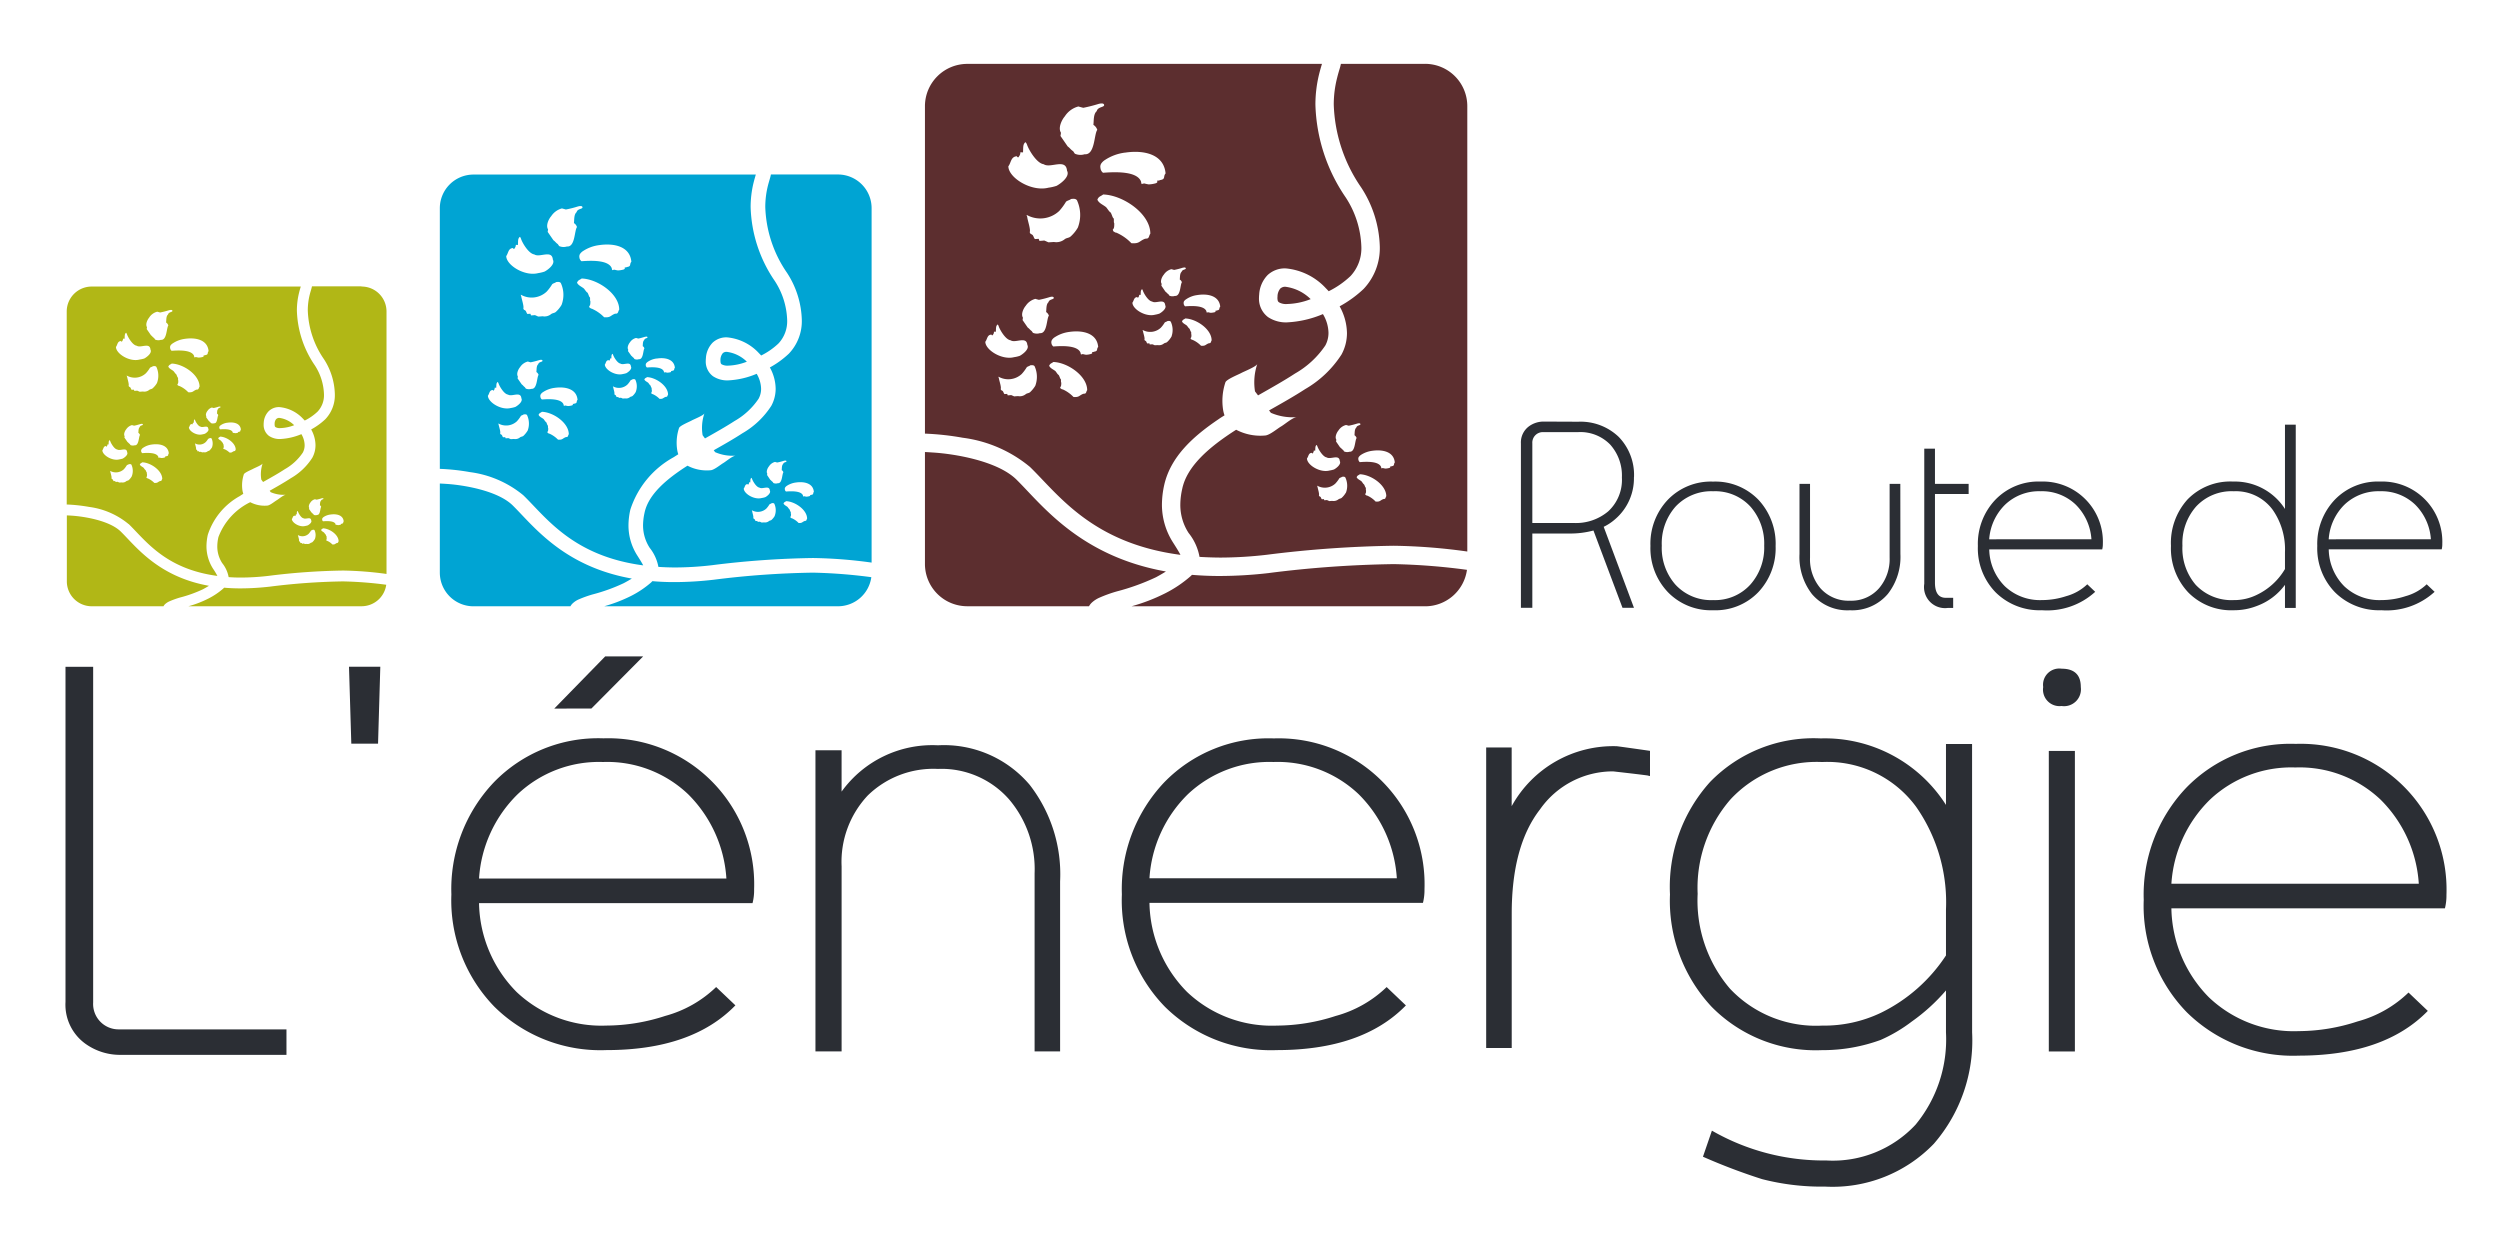 <svg xmlns="http://www.w3.org/2000/svg" xmlns:xlink="http://www.w3.org/1999/xlink" width="187" height="92.883" viewBox="0 0 187 92.883"><defs><style>.a{fill:none;}.b{clip-path:url(#a);}.c{fill:#5c2e2f;}.c,.d,.e{fill-rule:evenodd;}.d{fill:#00a4d3;}.e{fill:#b1b716;}.f{fill:#2b2e34;}</style><clipPath id="a"><path class="a" d="M0,67.657H187V-25.226H0Z" transform="translate(0 25.226)"/></clipPath></defs><g transform="translate(0 25.226)"><g class="b" transform="translate(0 -25.226)"><g transform="translate(69.186 4.775)"><path class="c" d="M3.626,14.751c.037.074-.011.033.081.059.011-.015.022-.037.033-.055a.329.329,0,0,0,.07-.221c.048,0,.1.007.14.007.018-.295,0-.4.107-.523,0,.007.037-.033.033-.022a.393.393,0,0,1,.085.166c.11.287.515.972.88,1.016.353.243,1.193-.342,1.252.346.184.331-.4.733-.567.817a2.221,2.221,0,0,1-.423.1c-.909.236-2.147-.534-2.154-1.152.155-.191.129-.523.464-.538m1.9-13.34c.052.107-.011.048.114.085.011-.022.029-.048.044-.074a.463.463,0,0,0,.1-.309l.2.011c.018-.412-.007-.563.14-.733,0,.015.052-.044.052-.029A.622.622,0,0,1,6.3.594c.155.405.722,1.351,1.23,1.414.493.339,1.664-.475,1.745.486.258.457-.552,1.016-.788,1.134a3.358,3.358,0,0,1-.6.136c-1.267.328-2.99-.736-3-1.6.21-.265.177-.725.641-.751M9.112-1.575a1.726,1.726,0,0,1,1.013-.736c.125.037.247.07.368.1a11.624,11.624,0,0,0,1.13-.287c.1-.026.365-.092.42.044.085.221-.468.14-.545.493-.258.221-.21.7-.25,1.024a.7.7,0,0,1,.291.376c-.25.328-.166,1.9-.946,1.823a1.027,1.027,0,0,1-.733-.041c-.041-.059-.081-.118-.122-.184C9.539.91,9.51.811,9.326.678L8.785-.106c.015-.077.026-.158.037-.239-.236-.368.066-.976.291-1.23m4.507,2.717c1.418-.214,2.905.122,3.027,1.558-.2.228.026.427-.4.493a.427.427,0,0,1-.225.041.541.541,0,0,0,.011.114.224.224,0,0,1-.118.085,2.165,2.165,0,0,1-.53.085c-.449-.074-.225-.1-.534-.026,0-.026-.026-.092-.044-.2-.309-.773-1.915-.714-2.839-.644a.5.5,0,0,1-.191-.357.443.443,0,0,1,.048-.32.971.971,0,0,1,.3-.287,3.505,3.505,0,0,1,1.5-.545M17.08,9.861c.07.015.14.037.206.055a5,5,0,0,0,.63-.162c.063-.011.206-.052.239.026.044.129-.261.081-.306.276-.144.125-.118.394-.14.578a.356.356,0,0,1,.158.206c-.136.188-.088,1.064-.527,1.02a.577.577,0,0,1-.405-.018l-.074-.107c-.11-.074-.125-.125-.228-.2l-.3-.442c.007-.041.015-.088.022-.136-.136-.2.033-.545.158-.685a.965.965,0,0,1,.567-.412m1.955,1.933c.792-.122,1.627.066,1.7.873-.118.125.007.239-.228.276a.229.229,0,0,1-.125.022.2.2,0,0,0,.007.063.157.157,0,0,1-.066.052,1.534,1.534,0,0,1-.3.044c-.25-.041-.129-.059-.295-.015A.629.629,0,0,1,19.7,13c-.177-.434-1.071-.4-1.591-.361a.283.283,0,0,1-.107-.2.3.3,0,0,1,.026-.184A.642.642,0,0,1,18.2,12.1a1.894,1.894,0,0,1,.836-.306M20,15.37c-.044.041-.088.018-.151.044-.239.1-.214.2-.552.173a1.99,1.99,0,0,0-.626-.438.318.318,0,0,1-.133-.063c0-.018-.022-.055-.022-.07.041-.041.07-.055.063-.265-.033-.044.007-.162-.033-.214-.033,0-.07-.177-.122-.239-.048-.015-.151-.188-.188-.221-.122-.1-.287-.158-.357-.3.007,0,0-.022,0-.022.07-.14.122-.118.243-.21.84.033,1.974.814,1.97,1.646-.041.044-.041.133-.088.177m-2.935-.434a1.572,1.572,0,0,1-.306.376c-.07.063-.158.052-.239.107a.565.565,0,0,1-.46.122l-.221.011c-.029-.007-.144-.063-.18-.07-.066,0-.133.007-.2.011-.007-.026-.018-.059-.026-.085-.052,0-.1.007-.155.011-.044-.029-.063-.133-.1-.169-.055-.059-.088-.022-.118-.125.048-.1-.081-.464-.107-.622-.026-.081-.041-.092-.018-.092a1.163,1.163,0,0,0,1.351-.169,2.186,2.186,0,0,0,.284-.376c.037-.059.166-.074.214-.125.125-.015.191-.015.247.048a1.459,1.459,0,0,1,.041,1.149m-2.909-2.574c.118-.144.1-.4.361-.416.026.055-.007.026.063.048a.152.152,0,0,1,.026-.041.284.284,0,0,0,.055-.173c.033,0,.074,0,.11.007.011-.236,0-.32.081-.412,0,0,.029-.026.029-.018a.351.351,0,0,1,.063.129c.088.228.405.759.685.792.276.191.932-.261.979.276.144.254-.313.571-.442.633a2.419,2.419,0,0,1-.331.081c-.707.18-1.675-.42-1.679-.906m-1.2-5.232c-.063.015-.217-.1-.236-.114,0-.026-.033-.1-.033-.118.066-.074.118-.1.11-.475-.063-.085.007-.295-.059-.383-.063,0-.129-.317-.221-.431-.085-.022-.269-.335-.335-.39-.217-.18-.512-.28-.637-.534.015,0-.018-.041-.007-.041.125-.25.217-.21.431-.372,1.506.048,3.538,1.454,3.527,2.938-.074.077-.081.236-.158.313s-.162.029-.276.077c-.42.177-.376.361-.983.317a3.48,3.48,0,0,0-1.123-.788m-1.653,8.9a.308.308,0,0,1-.162.029.605.605,0,0,0,.011.081.157.157,0,0,1-.088.059,1.47,1.47,0,0,1-.376.063c-.324-.052-.162-.07-.383-.018,0-.018-.018-.063-.033-.14-.221-.552-1.37-.512-2.032-.46a.382.382,0,0,1-.144-.258.335.335,0,0,1,.041-.232.678.678,0,0,1,.214-.206,2.58,2.58,0,0,1,1.075-.394c1.016-.147,2.08.092,2.169,1.123-.147.162.015.306-.291.353m-.648,3.108c-.055.055-.118.022-.2.055-.306.129-.272.258-.707.228a2.61,2.61,0,0,0-.8-.567c-.048.011-.158-.066-.173-.081s-.022-.066-.022-.085c.048-.052.081-.07.081-.342-.048-.055,0-.21-.044-.272-.044,0-.088-.228-.162-.309-.063-.018-.188-.239-.236-.284-.158-.125-.368-.2-.46-.383.011,0-.011-.026,0-.026.092-.18.158-.151.309-.269,1.079.037,2.533,1.046,2.53,2.11-.055.055-.059.169-.114.225M6.307,5.977c-.048-.151-.074-.169-.033-.169a2.071,2.071,0,0,0,2.415-.3,4.232,4.232,0,0,0,.5-.677c.066-.1.3-.133.383-.221.221-.026.342-.026.442.085a2.63,2.63,0,0,1,.07,2.055,2.737,2.737,0,0,1-.545.67c-.129.107-.284.092-.423.188a1,1,0,0,1-.821.217c-.136.011-.265.018-.4.026-.059-.015-.261-.118-.328-.136-.118.015-.239.022-.357.029-.015-.052-.033-.1-.052-.155-.092.007-.184.011-.276.018-.081-.052-.11-.232-.18-.3-.1-.1-.162-.037-.217-.221.085-.169-.144-.828-.184-1.108m.946,8.668a.765.765,0,0,1-.523-.026c-.029-.044-.059-.088-.092-.133-.14-.1-.158-.166-.295-.261l-.387-.56c.011-.059.018-.118.029-.177-.169-.261.044-.7.2-.88a1.257,1.257,0,0,1,.729-.53c.088.029.177.052.265.074a7.274,7.274,0,0,0,.806-.206c.077-.022.261-.066.3.033.063.158-.331.1-.39.35-.184.162-.147.508-.177.736a.5.5,0,0,1,.206.272c-.18.236-.118,1.362-.677,1.307M6.9,18.584a2.259,2.259,0,0,1-.394.482c-.092.074-.206.066-.306.133a.71.71,0,0,1-.589.155c-.1.007-.188.011-.284.022-.041-.015-.184-.085-.236-.1q-.127.017-.254.022c-.011-.037-.026-.074-.037-.11-.066.007-.129.007-.2.015-.055-.037-.081-.166-.129-.221-.074-.074-.114-.026-.158-.158.066-.118-.1-.589-.133-.792-.033-.107-.048-.122-.018-.125a1.476,1.476,0,0,0,1.727-.21,3.274,3.274,0,0,0,.365-.486c.044-.074.214-.1.272-.162.162-.015.247-.015.32.063A1.906,1.906,0,0,1,6.9,18.584m-.4,6.064c2.139,2.08,4.643,5.707,11.26,6.58-.1-.2-.295-.519-.56-.932a5.237,5.237,0,0,1-.825-2.824A6.9,6.9,0,0,1,16.546,26c.486-2.136,2.183-3.649,4.076-4.927.14-.1.287-.188.434-.28a2.238,2.238,0,0,1-.1-.376,4.382,4.382,0,0,1,.166-2.091c.074-.228.994-.593,1.186-.7.173-.1,1.134-.479,1.2-.677A4.3,4.3,0,0,0,23.336,19l.228.3c.99-.563,1.948-1.1,2.765-1.635a6.762,6.762,0,0,0,2.268-2.1,1.969,1.969,0,0,0,.236-.946,2.817,2.817,0,0,0-.416-1.4,7.865,7.865,0,0,1-2.681.619,2.411,2.411,0,0,1-1.425-.394,1.722,1.722,0,0,1-.677-1.432c0-.088.007-.177.015-.261a2.276,2.276,0,0,1,.633-1.454A1.894,1.894,0,0,1,25.619,9.8a4.659,4.659,0,0,1,3.016,1.484c.074.074.144.147.214.225a6.653,6.653,0,0,0,1.635-1.138,3.049,3.049,0,0,0,.806-2.228,7.133,7.133,0,0,0-1.171-3.653,12.888,12.888,0,0,1-2.264-6.933,9.57,9.57,0,0,1,.265-2.239c.081-.335.169-.626.225-.814H1.826A3.168,3.168,0,0,0-1.352-2.348V22.16a20.533,20.533,0,0,1,2.831.309A9.842,9.842,0,0,1,6.5,24.649m27.07-.055a.233.233,0,0,1-.125.022.587.587,0,0,0,.007.063.115.115,0,0,1-.066.048,1.3,1.3,0,0,1-.295.048c-.254-.041-.133-.055-.3-.015,0-.015-.015-.052-.026-.11-.177-.431-1.071-.4-1.591-.357a.306.306,0,0,1-.107-.2.263.263,0,0,1,.029-.18.65.65,0,0,1,.166-.162,2.012,2.012,0,0,1,.84-.306c.792-.114,1.624.07,1.69.876-.11.125.015.239-.225.276m-.5,2.426c-.044.041-.1.015-.158.044-.232.1-.21.2-.549.177a1.926,1.926,0,0,0-.626-.446c-.037.007-.122-.052-.133-.059s-.018-.055-.018-.07c.033-.041.063-.055.059-.265-.033-.044.007-.166-.029-.214-.037,0-.074-.177-.129-.239-.044-.015-.147-.191-.184-.225-.122-.1-.287-.155-.357-.295.007,0-.011-.022,0-.022.066-.14.118-.118.236-.21.847.029,1.981.814,1.977,1.646-.041.044-.044.129-.088.177m-2.655-3.509A.587.587,0,0,1,30,23.492c-.026-.037-.044-.07-.07-.107-.114-.074-.125-.129-.232-.2l-.3-.438c.011-.044.015-.088.022-.136-.133-.2.037-.545.158-.685a.933.933,0,0,1,.571-.412l.2.055a6.087,6.087,0,0,0,.633-.162c.059-.011.2-.052.236.026.048.125-.258.081-.3.272-.147.129-.118.394-.14.574a.4.4,0,0,1,.158.214c-.14.184-.092,1.06-.527,1.02m-.284,3.075a1.572,1.572,0,0,1-.306.376c-.07.059-.158.052-.236.107a.586.586,0,0,1-.46.122c-.077,0-.147.007-.221.015-.033-.011-.147-.066-.184-.077-.063,0-.133.011-.2.015a.569.569,0,0,0-.026-.085c-.055,0-.1.007-.151.007-.048-.026-.066-.129-.1-.169-.059-.055-.088-.018-.125-.122.048-.1-.074-.464-.1-.619-.026-.085-.037-.1-.018-.1a1.155,1.155,0,0,0,1.351-.166,2.377,2.377,0,0,0,.287-.376c.033-.059.166-.077.21-.125.125-.018.191-.015.247.048a1.458,1.458,0,0,1,.041,1.149m-2.909-2.574c.122-.144.1-.405.361-.416.029.055-.007.026.063.048.007-.015.015-.026.026-.044a.268.268,0,0,0,.055-.173c.037,0,.074,0,.11.007.015-.232,0-.317.081-.412,0,.007.029-.022.029-.015a.525.525,0,0,1,.063.129c.088.228.405.759.685.8.28.188.935-.265.979.269.144.258-.309.574-.438.637a2.465,2.465,0,0,1-.335.077c-.707.184-1.675-.416-1.679-.9M36.05-5.5H29.761a3.356,3.356,0,0,1-.1.39c-.055.184-.118.394-.18.648a8.061,8.061,0,0,0-.254,2.014,11.534,11.534,0,0,0,2.055,6.2A8.5,8.5,0,0,1,32.67,8.138a4.436,4.436,0,0,1-1.211,3.2,8.549,8.549,0,0,1-1.793,1.3,4.243,4.243,0,0,1,.549,2,3.359,3.359,0,0,1-.405,1.6,7.963,7.963,0,0,1-2.721,2.592c-.832.541-1.76,1.064-2.7,1.594l.136.18a4.07,4.07,0,0,0,1.948.32c-.309.015-.921.549-1.186.7s-.862.663-1.2.677a3.9,3.9,0,0,1-2.161-.431c-2.04,1.3-3.689,2.739-4.036,4.433a5.46,5.46,0,0,0-.14,1.178,3.837,3.837,0,0,0,.622,2.113,3.984,3.984,0,0,1,.814,1.786c.5.029,1.009.048,1.543.052a30.722,30.722,0,0,0,3.487-.21,84.465,84.465,0,0,1,9.5-.674,43.228,43.228,0,0,1,5.5.431V-2.348A3.162,3.162,0,0,0,36.05-5.5M25.24,11.294a.956.956,0,0,0-.221.611c0,.041-.007.077-.007.114.015.25.052.258.114.317a1.059,1.059,0,0,0,.611.129A5.134,5.134,0,0,0,27.5,12.1a3.284,3.284,0,0,0-1.878-.924.517.517,0,0,0-.379.122m-.862,21.29a32.539,32.539,0,0,1-3.645.221h-.107c-.7,0-1.37-.033-2.007-.085-.037.037-.074.074-.114.11a9.146,9.146,0,0,1-1.911,1.281,13.711,13.711,0,0,1-2.5.961H36.05a3.158,3.158,0,0,0,3.141-2.728,47.656,47.656,0,0,0-5.472-.427,82.34,82.34,0,0,0-9.341.666m-7.7-.114c-6.447-1.149-9.275-4.985-11.149-6.838C4.1,24.181.773,23.665-.763,23.573c-.25-.018-.449-.029-.589-.037v8.388a3.163,3.163,0,0,0,3.178,3.148H10.92a1.09,1.09,0,0,1,.236-.295,2.087,2.087,0,0,1,.534-.342,10.177,10.177,0,0,1,1.318-.475A16.625,16.625,0,0,0,15.935,32.9c.287-.155.534-.3.747-.434" transform="translate(1.352 5.5)"/></g><g transform="translate(32.899 13.052)"><path class="d" d="M2.886,11.742c.029.059-.007.026.063.048.011-.015.018-.029.029-.044.041-.044.044-.088.055-.177.037,0,.074.007.11.007.015-.236,0-.32.085-.416,0,0,.029-.029.026-.018a.305.305,0,0,1,.07.133c.088.228.409.773.7.81.284.191.95-.276,1,.276.144.261-.317.578-.453.648a1.979,1.979,0,0,1-.339.081c-.722.184-1.7-.427-1.712-.921.122-.151.1-.416.368-.427M4.4,1.123c.041.085-.011.037.088.07.011-.018.026-.041.037-.063A.378.378,0,0,0,4.609.884l.158.011C4.782.563,4.76.445,4.882.309c0,.011.041-.033.041-.022A.571.571,0,0,1,5.01.471C5.132.8,5.585,1.546,5.99,1.6c.394.269,1.326-.379,1.388.387.206.365-.438.81-.626.9A2.792,2.792,0,0,1,6.277,3C5.268,3.259,3.9,2.408,3.891,1.723c.166-.214.14-.582.512-.6m2.85-2.379a1.378,1.378,0,0,1,.806-.585c.1.029.2.055.295.081a7.383,7.383,0,0,0,.9-.228c.085-.018.291-.074.335.037.066.173-.372.11-.434.39-.206.177-.169.556-.2.817a.528.528,0,0,1,.228.3c-.2.261-.129,1.51-.751,1.451A.827.827,0,0,1,7.849.976c-.033-.048-.066-.1-.1-.147C7.592.722,7.569.644,7.422.541L6.991-.085c.011-.063.022-.129.029-.188-.184-.295.052-.781.232-.983M10.839.906c1.13-.166,2.316.1,2.412,1.245-.162.18.018.339-.32.39a.346.346,0,0,1-.177.033.447.447,0,0,0,.007.092.188.188,0,0,1-.1.066,1.68,1.68,0,0,1-.42.066c-.357-.059-.18-.077-.427-.018,0-.022-.018-.074-.033-.155-.247-.615-1.524-.571-2.261-.515a.407.407,0,0,1-.155-.284.371.371,0,0,1,.041-.254A.808.808,0,0,1,9.65,1.34,2.847,2.847,0,0,1,10.839.906M13.6,7.85c.055.011.11.029.166.044.129-.015.468-.122.5-.129s.162-.041.188.018c.037.1-.206.066-.239.221-.118.1-.1.313-.114.46a.271.271,0,0,1,.125.166c-.107.147-.07.843-.42.81a.454.454,0,0,1-.324-.015c-.018-.029-.037-.055-.055-.085-.092-.059-.1-.1-.18-.158L13,8.833a.9.9,0,0,0,.015-.11c-.1-.158.029-.434.129-.545A.757.757,0,0,1,13.6,7.85m1.558,1.539c.63-.1,1.292.052,1.348.692-.092.1.007.191-.18.221a.2.2,0,0,1-.1.018.167.167,0,0,0,0,.052.107.107,0,0,1-.052.041,1.083,1.083,0,0,1-.236.033c-.2-.033-.1-.044-.236-.011,0-.011-.011-.041-.022-.085-.14-.346-.851-.32-1.263-.291A.216.216,0,0,1,14.33,9.9a.244.244,0,0,1,.022-.147.542.542,0,0,1,.133-.125,1.51,1.51,0,0,1,.67-.243m.762,2.846c-.033.033-.07.015-.122.033-.188.077-.169.158-.438.14a1.632,1.632,0,0,0-.5-.35c-.029,0-.1-.044-.107-.052s-.015-.044-.015-.055c.029-.029.052-.044.048-.21-.029-.037,0-.129-.026-.169-.026,0-.055-.14-.1-.191-.037-.011-.118-.151-.147-.177-.1-.077-.228-.125-.284-.236,0,0,0-.018,0-.018.055-.11.1-.092.2-.166.663.026,1.569.648,1.569,1.307-.033.037-.037.107-.074.144m-2.338-.346a1.236,1.236,0,0,1-.239.3c-.059.052-.129.041-.191.085a.439.439,0,0,1-.365.1l-.177.011c-.022-.007-.114-.052-.144-.059l-.162.011c-.007-.018-.015-.044-.022-.066-.041,0-.081,0-.122.007-.037-.022-.052-.107-.081-.136-.048-.048-.074-.015-.1-.1.037-.077-.066-.368-.085-.493-.022-.063-.033-.074-.015-.074a.921.921,0,0,0,1.075-.136,1.543,1.543,0,0,0,.225-.3c.029-.048.133-.059.169-.1.1-.011.155-.011.2.037a1.165,1.165,0,0,1,.029.917M11.266,9.842c.092-.118.077-.324.287-.335.022.048-.007.022.052.041a.149.149,0,0,1,.018-.033.208.208,0,0,0,.044-.136.739.739,0,0,1,.088,0c.007-.188,0-.254.063-.328,0,0,.022-.022.022-.015a.21.21,0,0,1,.052.1c.07.18.324.6.545.63.221.155.744-.21.781.221.114.2-.247.453-.35.5a2.135,2.135,0,0,1-.265.063c-.563.144-1.333-.335-1.337-.718m-.954-4.168c-.052.011-.173-.077-.188-.088s-.026-.077-.026-.1c.052-.059.092-.077.088-.379-.052-.066.007-.232-.048-.3-.048,0-.1-.254-.177-.346C9.9,4.444,9.749,4.2,9.7,4.153c-.173-.144-.405-.225-.508-.427.011,0-.015-.029,0-.029.1-.2.169-.166.342-.295,1.2.037,2.817,1.156,2.809,2.334-.059.063-.066.188-.129.254s-.129.022-.221.059c-.331.144-.3.287-.781.25a2.889,2.889,0,0,0-.895-.626M9,12.758a.241.241,0,0,1-.129.022.571.571,0,0,0,.007.066.115.115,0,0,1-.07.048,1.124,1.124,0,0,1-.3.048c-.258-.041-.133-.055-.306-.011,0-.018-.015-.052-.026-.114-.177-.438-1.09-.405-1.616-.365a.294.294,0,0,1-.114-.206.25.25,0,0,1,.029-.184.529.529,0,0,1,.169-.162,2.022,2.022,0,0,1,.854-.317c.81-.118,1.661.074,1.727.895-.114.129.015.243-.228.28m-.515,2.474c-.044.044-.1.018-.158.044-.239.1-.214.206-.56.18a2.086,2.086,0,0,0-.641-.449c-.037.007-.129-.055-.136-.066s-.018-.052-.018-.066c.037-.041.066-.055.063-.272-.037-.044,0-.166-.037-.217-.033,0-.066-.18-.125-.247-.052-.015-.151-.191-.188-.225-.125-.1-.295-.158-.368-.306.007,0-.007-.018,0-.018.074-.144.122-.122.247-.217.858.029,2.014.836,2.01,1.683-.044.041-.044.133-.088.177M5.018,4.757c-.037-.118-.055-.136-.022-.136a1.639,1.639,0,0,0,1.918-.236,3.483,3.483,0,0,0,.405-.538c.052-.085.236-.107.3-.177.177-.022.272-.022.353.066A2.11,2.11,0,0,1,8.03,5.376a2.228,2.228,0,0,1-.434.53c-.1.085-.225.074-.339.151a.775.775,0,0,1-.652.169c-.107.011-.21.018-.317.022-.048-.011-.206-.1-.261-.107-.092.011-.188.015-.284.022-.011-.041-.026-.081-.041-.122-.074,0-.147.007-.221.015-.066-.041-.088-.188-.144-.243-.081-.081-.125-.026-.169-.177.063-.133-.114-.659-.151-.88m.755,6.9a.631.631,0,0,1-.416-.018,1.1,1.1,0,0,0-.074-.107c-.11-.077-.125-.136-.232-.21l-.309-.446c.007-.048.015-.092.022-.14-.133-.21.037-.56.162-.7a.973.973,0,0,1,.582-.423c.066.022.14.041.21.059a6.534,6.534,0,0,0,.644-.166c.059-.015.206-.052.239.029.048.125-.265.077-.313.276-.147.129-.118.405-.14.589a.366.366,0,0,1,.162.214c-.14.191-.092,1.086-.538,1.042m-.284,3.133a1.87,1.87,0,0,1-.313.387c-.074.059-.166.052-.247.107a.559.559,0,0,1-.468.122c-.077.007-.147.011-.225.015-.033-.007-.147-.066-.188-.077-.066.007-.136.011-.2.015-.011-.026-.018-.059-.029-.085-.052,0-.1,0-.158.007-.044-.026-.063-.129-.1-.173-.059-.059-.088-.018-.125-.125.052-.1-.077-.471-.107-.63-.026-.088-.037-.1-.015-.1a1.185,1.185,0,0,0,1.377-.169,2.526,2.526,0,0,0,.291-.387c.033-.059.169-.077.217-.129.129-.011.2-.011.25.052a1.5,1.5,0,0,1,.044,1.171m-.317,4.831c1.7,1.653,3.693,4.544,8.962,5.24-.077-.158-.236-.416-.446-.744a4.174,4.174,0,0,1-.655-2.25,5.376,5.376,0,0,1,.14-1.175,6.878,6.878,0,0,1,3.24-3.921l.346-.221a1.907,1.907,0,0,1-.077-.3,3.5,3.5,0,0,1,.133-1.664c.059-.18.792-.471.943-.56s.906-.383.957-.538a3.348,3.348,0,0,0-.136,1.639l.177.239c.792-.449,1.55-.873,2.206-1.3a5.378,5.378,0,0,0,1.8-1.664,1.534,1.534,0,0,0,.191-.755,2.284,2.284,0,0,0-.331-1.116,6.231,6.231,0,0,1-2.136.493,1.926,1.926,0,0,1-1.134-.313,1.363,1.363,0,0,1-.538-1.141,1.935,1.935,0,0,1,.011-.206,1.812,1.812,0,0,1,.5-1.16,1.5,1.5,0,0,1,1.064-.4,3.691,3.691,0,0,1,2.4,1.182c.055.055.114.114.169.177a5.3,5.3,0,0,0,1.3-.906,2.433,2.433,0,0,0,.644-1.771,5.672,5.672,0,0,0-.932-2.909,10.258,10.258,0,0,1-1.8-5.519,7.692,7.692,0,0,1,.21-1.782c.066-.269.136-.5.177-.648H1.45A2.519,2.519,0,0,0-1.076-1.871V17.641a16.177,16.177,0,0,1,2.253.243,7.85,7.85,0,0,1,4,1.738m21.551-.044a.2.2,0,0,1-.1.018.153.153,0,0,0,0,.048.089.089,0,0,1-.055.037.9.9,0,0,1-.232.041c-.2-.033-.107-.044-.239-.011,0-.011-.011-.041-.018-.088-.14-.342-.854-.317-1.267-.287a.227.227,0,0,1-.085-.158.2.2,0,0,1,.022-.144.466.466,0,0,1,.133-.129,1.607,1.607,0,0,1,.67-.243c.626-.092,1.292.055,1.344.7-.088.1.011.191-.177.221m-.405,1.929c-.033.033-.074.011-.125.037-.184.077-.166.158-.434.14a1.573,1.573,0,0,0-.5-.353c-.029.007-.1-.041-.1-.048s-.018-.044-.018-.055c.029-.033.052-.044.052-.214-.029-.033,0-.129-.026-.166-.029,0-.059-.144-.1-.2-.033-.011-.114-.147-.147-.173-.1-.077-.225-.125-.284-.239.007,0-.007-.018,0-.018.052-.11.1-.092.188-.166.674.026,1.576.652,1.572,1.311-.033.033-.033.1-.07.14M24.2,18.716a.474.474,0,0,1-.324-.015c-.018-.029-.037-.055-.055-.085-.088-.059-.1-.1-.184-.162L23.4,18.1A.921.921,0,0,0,23.417,18c-.1-.162.029-.434.129-.549A.75.75,0,0,1,24,17.121a1.166,1.166,0,0,0,.162.044,3.9,3.9,0,0,0,.5-.129c.048-.007.162-.037.188.022.037.1-.21.063-.243.217-.114.1-.092.313-.11.46a.271.271,0,0,1,.125.166c-.11.147-.074.847-.42.814m-.225,2.445a1.288,1.288,0,0,1-.243.3c-.059.048-.129.041-.188.085a.459.459,0,0,1-.365.1l-.18.011c-.022-.007-.114-.052-.144-.063-.052,0-.107.011-.158.015-.007-.022-.015-.048-.022-.07-.044,0-.081.007-.122.007-.041-.018-.052-.1-.085-.133-.044-.048-.066-.018-.1-.1.037-.077-.063-.368-.081-.493-.022-.066-.033-.077-.015-.077a.921.921,0,0,0,1.075-.133,1.876,1.876,0,0,0,.225-.3c.026-.044.133-.059.169-.1.1-.015.155-.011.2.037a1.173,1.173,0,0,1,.029.913m-2.316-2.047c.1-.114.081-.324.287-.331.022.044,0,.022.052.041a.2.2,0,0,1,.022-.037.226.226,0,0,0,.041-.14c.029,0,.059,0,.088.007.011-.184,0-.25.066-.328,0,.007.022-.018.022-.011a.3.3,0,0,1,.052.1c.07.18.32.6.545.63.221.151.744-.21.777.217.114.2-.247.457-.346.5a1.588,1.588,0,0,1-.269.063c-.563.147-1.333-.331-1.337-.718M28.7-4.378H23.689a2.712,2.712,0,0,1-.077.309c-.041.147-.092.313-.144.515a6.606,6.606,0,0,0-.2,1.605A9.15,9.15,0,0,0,24.9,2.986a6.767,6.767,0,0,1,1.1,3.494,3.519,3.519,0,0,1-.965,2.541,6.836,6.836,0,0,1-1.425,1.035,3.358,3.358,0,0,1,.434,1.587,2.691,2.691,0,0,1-.32,1.274,6.3,6.3,0,0,1-2.169,2.062c-.663.434-1.4.851-2.143,1.27l.107.144a3.245,3.245,0,0,0,1.55.258c-.247.011-.733.434-.943.556s-.689.527-.954.538a3.1,3.1,0,0,1-1.723-.342c-1.624,1.031-2.938,2.183-3.214,3.531a4.437,4.437,0,0,0-.11.935,3.081,3.081,0,0,0,.5,1.683,3.209,3.209,0,0,1,.648,1.421c.394.026.8.041,1.23.044a24.484,24.484,0,0,0,2.773-.169,67.057,67.057,0,0,1,7.563-.538,34.929,34.929,0,0,1,4.382.342V-1.871A2.517,2.517,0,0,0,28.7-4.378M20.088,8.992a.777.777,0,0,0-.173.486.74.74,0,0,0,0,.088c.011.2.041.206.088.254a.9.9,0,0,0,.486.1,4.2,4.2,0,0,0,1.4-.295,2.608,2.608,0,0,0-1.495-.736.41.41,0,0,0-.306.1m-.681,16.945a25.85,25.85,0,0,1-2.9.177h-.085c-.563,0-1.094-.026-1.6-.07-.029.029-.059.063-.088.092a7.286,7.286,0,0,1-1.521,1.02,11.22,11.22,0,0,1-1.992.766H28.7a2.517,2.517,0,0,0,2.5-2.176,38.93,38.93,0,0,0-4.356-.339,66.019,66.019,0,0,0-7.434.53m-6.127-.088C8.148,24.935,5.9,21.879,4.4,20.4,3.265,19.25.614,18.837-.608,18.764c-.2-.015-.357-.022-.468-.026v6.676A2.519,2.519,0,0,0,1.45,27.921H8.692a.84.84,0,0,1,.188-.236,1.61,1.61,0,0,1,.423-.276,8.547,8.547,0,0,1,1.049-.376,13.287,13.287,0,0,0,2.331-.843q.342-.182.6-.342" transform="translate(1.076 4.378)"/></g><g transform="translate(4.994 21.433)"><path class="e" d="M2.138,8.7c.022.044-.007.018.048.037A.173.173,0,0,1,2.208,8.7a.207.207,0,0,0,.037-.129.652.652,0,0,1,.085,0c.011-.177,0-.239.063-.309,0,0,.022-.022.018-.015a.254.254,0,0,1,.052.1c.066.169.3.571.515.6.214.14.707-.2.74.2.11.2-.232.431-.331.482a1.827,1.827,0,0,1-.254.059c-.534.136-1.263-.317-1.267-.681.088-.11.077-.309.272-.317M3.261.834c.029.059-.007.026.066.048A.47.47,0,0,0,3.353.838a.27.27,0,0,0,.059-.18c.037,0,.077,0,.118.007.011-.247,0-.335.085-.434,0,.007.029-.026.029-.018a.475.475,0,0,1,.07.136c.088.239.423.8.722.836.291.2.983-.28,1.027.287.155.269-.324.6-.464.67a2.025,2.025,0,0,1-.35.077c-.747.2-1.76-.434-1.767-.943.125-.158.1-.427.379-.442M5.37-.926a1.006,1.006,0,0,1,.6-.434c.074.018.147.041.217.059a6.535,6.535,0,0,0,.666-.169c.063-.015.217-.055.25.026.048.129-.276.085-.324.291-.151.129-.122.412-.147.6A.39.39,0,0,1,6.8-.33C6.655-.134,6.7.79,6.243.746A.61.61,0,0,1,5.812.724C5.79.687,5.764.654,5.739.613,5.621.536,5.606.481,5.5.4l-.317-.46c.007-.048.015-.1.022-.14-.14-.221.037-.578.169-.725M8.029.672c.836-.125,1.712.074,1.782.921-.118.133.015.25-.236.291a.257.257,0,0,1-.133.022.3.3,0,0,0,0,.07.116.116,0,0,1-.066.048,1.1,1.1,0,0,1-.313.048c-.265-.041-.133-.055-.313-.011a.769.769,0,0,1-.026-.118c-.184-.453-1.13-.42-1.675-.379a.294.294,0,0,1-.114-.21.261.261,0,0,1,.029-.188A.58.58,0,0,1,7.145,1,2.108,2.108,0,0,1,8.029.672m2.04,5.14.122.033a3.482,3.482,0,0,0,.372-.1c.037-.007.122-.029.14.015.026.077-.155.048-.18.162-.085.077-.07.232-.081.342a.206.206,0,0,1,.092.122c-.081.11-.052.626-.309.6a.342.342,0,0,1-.239-.015c-.015-.018-.029-.041-.044-.059-.066-.044-.074-.077-.133-.122l-.18-.258a.538.538,0,0,0,.011-.081c-.077-.118.022-.32.1-.405a.586.586,0,0,1,.335-.243m1.152,1.141c.468-.07.957.041,1,.512-.066.077.007.144-.133.166a.157.157,0,0,1-.074.011.083.083,0,0,0,0,.037.083.083,0,0,1-.037.029.792.792,0,0,1-.177.029c-.151-.026-.077-.037-.177-.011,0-.007-.007-.029-.015-.063-.1-.254-.63-.236-.935-.214a.168.168,0,0,1-.066-.118.18.18,0,0,1,.018-.107.348.348,0,0,1,.1-.092,1.113,1.113,0,0,1,.493-.18m.567,2.106c-.026.026-.055.011-.092.026-.14.059-.125.118-.324.1A1.232,1.232,0,0,0,11,8.927c-.022,0-.074-.029-.081-.033s-.011-.033-.011-.041c.022-.026.041-.033.037-.158-.022-.026,0-.1-.018-.125-.018,0-.041-.1-.074-.144-.026-.007-.088-.11-.11-.129-.07-.059-.169-.092-.21-.177,0,0,0-.011,0-.011.044-.081.074-.07.147-.125.49.018,1.16.482,1.16.972-.026.026-.026.077-.052.1m-1.731-.254a1.13,1.13,0,0,1-.18.221c-.044.037-.1.029-.14.063a.337.337,0,0,1-.272.07c-.044,0-.085,0-.129.007-.018,0-.088-.037-.107-.041-.041,0-.081,0-.122.007,0-.018-.011-.037-.015-.052A.717.717,0,0,0,9,9.089c-.026-.018-.037-.081-.059-.1-.033-.037-.052-.015-.07-.077.026-.055-.048-.272-.063-.365-.015-.048-.026-.055-.011-.055a.679.679,0,0,0,.8-.1,1.222,1.222,0,0,0,.169-.221c.018-.037.1-.044.125-.074.074-.011.114-.007.144.026a.877.877,0,0,1,.026.681M8.342,7.289c.07-.088.059-.239.214-.247.015.033,0,.015.037.029a.059.059,0,0,1,.015-.026.179.179,0,0,0,.033-.1.337.337,0,0,0,.063,0c.007-.136,0-.188.048-.239,0,0,.018-.018.018-.011a.155.155,0,0,1,.037.074c.052.136.239.449.405.468.162.114.549-.155.578.162.085.151-.184.339-.261.372a1.162,1.162,0,0,1-.2.048c-.42.107-.987-.247-.99-.53M7.635,4.2C7.6,4.21,7.51,4.148,7.5,4.137s-.022-.055-.022-.07c.041-.044.07-.059.066-.28-.037-.052.007-.173-.033-.225-.037,0-.077-.188-.133-.258-.048-.011-.158-.2-.2-.228-.129-.107-.3-.166-.376-.317.007,0-.011-.022,0-.022.074-.147.125-.122.25-.217.891.029,2.088.858,2.084,1.731-.044.044-.052.136-.1.184s-.1.018-.162.044c-.247.107-.225.214-.582.188A2.039,2.039,0,0,0,7.635,4.2M6.663,9.446a.187.187,0,0,1-.1.018.258.258,0,0,0,.007.048.109.109,0,0,1-.052.037.974.974,0,0,1-.225.037c-.188-.033-.1-.044-.225-.011a.534.534,0,0,1-.018-.085c-.133-.324-.81-.3-1.2-.269a.219.219,0,0,1-.085-.155A.191.191,0,0,1,4.8,8.931a.376.376,0,0,1,.125-.118,1.5,1.5,0,0,1,.633-.236c.6-.085,1.226.055,1.278.663-.085.1.011.18-.169.206M6.28,11.28c-.029.033-.066.015-.114.033-.18.077-.158.151-.416.133a1.545,1.545,0,0,0-.475-.331c-.026,0-.092-.041-.1-.048s-.015-.041-.015-.052c.026-.029.048-.041.048-.2-.029-.033,0-.122-.026-.162-.026,0-.052-.133-.1-.18-.037-.011-.11-.14-.14-.166-.092-.074-.214-.118-.272-.225.007,0,0-.018,0-.018.055-.1.092-.088.184-.158.633.022,1.491.619,1.491,1.245-.033.033-.037.1-.07.133M3.717,3.522c-.029-.085-.041-.1-.018-.1A1.213,1.213,0,0,0,5.12,3.246a2.237,2.237,0,0,0,.3-.4c.041-.059.177-.077.228-.129.129-.015.2-.015.258.052a1.553,1.553,0,0,1,.044,1.208,1.6,1.6,0,0,1-.324.394c-.074.066-.166.055-.25.114a.583.583,0,0,1-.482.125c-.081.007-.158.011-.236.018-.033-.011-.151-.074-.191-.081-.07.007-.14.011-.21.015l-.033-.088c-.052,0-.107,0-.162.011-.048-.029-.066-.14-.107-.18-.059-.063-.092-.022-.125-.129.048-.1-.085-.49-.11-.655m.56,5.111a.454.454,0,0,1-.309-.015c-.018-.026-.037-.052-.055-.081-.081-.055-.1-.1-.173-.151l-.228-.331c.007-.037.011-.07.018-.1-.1-.155.026-.412.118-.519a.754.754,0,0,1,.431-.313c.052.018.1.029.155.044.125-.015.442-.114.479-.122s.155-.041.177.018c.037.1-.2.059-.228.206-.11.1-.092.3-.107.434a.286.286,0,0,1,.122.162c-.107.14-.07.8-.4.77m-.214,2.32a1.169,1.169,0,0,1-.232.287c-.052.041-.122.037-.18.077a.413.413,0,0,1-.346.092l-.166.011c-.026-.007-.11-.048-.14-.059a1.041,1.041,0,0,1-.151.011c-.007-.018-.015-.041-.022-.063-.037,0-.077,0-.114.007-.033-.022-.048-.1-.077-.129s-.066-.015-.092-.1c.037-.07-.059-.346-.081-.464-.018-.066-.026-.074-.011-.074a.875.875,0,0,0,1.02-.125,1.922,1.922,0,0,0,.214-.287c.026-.044.125-.059.162-.092.1-.011.144-.011.188.033a1.113,1.113,0,0,1,.029.869m-.232,3.575c1.259,1.226,2.736,3.365,6.635,3.881a5.621,5.621,0,0,0-.331-.549A3.123,3.123,0,0,1,9.653,16.2a4.04,4.04,0,0,1,.1-.873,5.1,5.1,0,0,1,2.4-2.9c.081-.059.169-.11.254-.166a1.811,1.811,0,0,1-.059-.225,2.633,2.633,0,0,1,.1-1.23c.044-.133.585-.35.7-.416s.666-.284.707-.4a2.509,2.509,0,0,0-.1,1.211l.133.177c.585-.328,1.149-.644,1.631-.961a3.976,3.976,0,0,0,1.337-1.233,1.157,1.157,0,0,0,.14-.56,1.681,1.681,0,0,0-.243-.825,4.653,4.653,0,0,1-1.58.365,1.441,1.441,0,0,1-.843-.232,1.019,1.019,0,0,1-.4-.843c0-.052,0-.107.007-.155a1.33,1.33,0,0,1,.376-.858,1.1,1.1,0,0,1,.788-.3,2.74,2.74,0,0,1,1.775.873c.044.044.085.088.129.133a3.915,3.915,0,0,0,.961-.67A1.79,1.79,0,0,0,18.442,4.8a4.2,4.2,0,0,0-.689-2.154,7.634,7.634,0,0,1-1.337-4.087,5.573,5.573,0,0,1,.158-1.318c.048-.2.1-.372.133-.482H1.073A1.866,1.866,0,0,0-.8-1.383V13.062a11.915,11.915,0,0,1,1.672.18,5.807,5.807,0,0,1,2.957,1.285M19.786,14.5a.157.157,0,0,1-.074.011c0,.011,0,.037,0,.037a.08.08,0,0,1-.041.029.942.942,0,0,1-.173.029c-.147-.026-.077-.037-.173-.011a.215.215,0,0,1-.015-.063c-.1-.258-.633-.236-.939-.214a.178.178,0,0,1-.063-.118.183.183,0,0,1,.015-.107.4.4,0,0,1,.1-.1,1.181,1.181,0,0,1,.5-.18c.464-.07.957.041.994.515-.066.077.007.14-.133.166m-.3,1.429c-.026.022-.055.007-.092.026-.136.059-.122.118-.324.1a1.145,1.145,0,0,0-.368-.261c-.022,0-.07-.029-.077-.037s-.011-.029-.011-.037c.018-.026.037-.033.033-.158-.018-.026.007-.1-.015-.125-.022,0-.044-.107-.077-.144-.026-.007-.085-.11-.11-.129-.07-.059-.166-.092-.21-.177.007,0,0-.015,0-.015.041-.081.07-.066.14-.122.5.018,1.167.482,1.164.972-.022.026-.026.074-.052.1m-1.565-2.069a.321.321,0,0,1-.239-.011l-.041-.063c-.066-.041-.074-.074-.136-.118l-.18-.258a.762.762,0,0,0,.015-.081c-.077-.122.022-.324.092-.405a.567.567,0,0,1,.339-.243l.118.033a3.26,3.26,0,0,0,.372-.1c.037-.007.122-.029.14.015.029.074-.151.048-.177.162-.088.074-.07.232-.085.339a.21.21,0,0,1,.092.125c-.081.11-.052.626-.309.6m-.166,1.812a1.051,1.051,0,0,1-.18.225c-.041.033-.092.029-.14.063a.329.329,0,0,1-.269.07c-.044,0-.088,0-.133.007-.018,0-.085-.037-.107-.044L16.811,16c-.007-.018-.011-.037-.018-.052-.029,0-.059,0-.088,0s-.041-.077-.063-.1-.048-.011-.07-.074c.029-.055-.044-.272-.063-.365-.015-.048-.022-.055-.011-.059a.678.678,0,0,0,.8-.1,1.567,1.567,0,0,0,.166-.221c.022-.037.1-.048.125-.074.074-.011.114-.007.147.026a.87.87,0,0,1,.022.677m-1.716-1.513c.074-.088.063-.243.214-.247.018.033,0,.015.037.029a.129.129,0,0,1,.018-.029.168.168,0,0,0,.029-.1.4.4,0,0,1,.066,0c.007-.136,0-.188.048-.243,0,0,.018-.015.018-.011a.771.771,0,0,1,.037.077c.052.136.236.449.4.468.166.114.552-.155.578.162.085.151-.184.339-.258.372a1.2,1.2,0,0,1-.2.048c-.416.107-.987-.247-.99-.53m5.206-17.4h-3.7a2.376,2.376,0,0,1-.059.232c-.029.107-.07.232-.107.383a4.851,4.851,0,0,0-.147,1.186,6.782,6.782,0,0,0,1.211,3.653A5.028,5.028,0,0,1,19.255,4.8a2.6,2.6,0,0,1-.711,1.882,5.039,5.039,0,0,1-1.06.766,2.432,2.432,0,0,1,.324,1.175,1.95,1.95,0,0,1-.239.943,4.625,4.625,0,0,1-1.605,1.528c-.49.32-1.035.63-1.583.939l.077.107a2.4,2.4,0,0,0,1.149.191c-.184.007-.541.32-.7.412s-.508.39-.707.4a2.3,2.3,0,0,1-1.274-.254A4.762,4.762,0,0,0,10.547,15.5a3.209,3.209,0,0,0-.085.7,2.278,2.278,0,0,0,.368,1.245,2.347,2.347,0,0,1,.482,1.049c.291.022.593.033.909.033a18.133,18.133,0,0,0,2.055-.125,49.743,49.743,0,0,1,5.6-.4,26.285,26.285,0,0,1,3.244.254V-1.383a1.864,1.864,0,0,0-1.87-1.859m-6.37,9.9a.538.538,0,0,0-.129.361.4.4,0,0,0,0,.066c.007.147.029.151.066.188a.622.622,0,0,0,.361.074,3.079,3.079,0,0,0,1.035-.217,1.943,1.943,0,0,0-1.1-.545.293.293,0,0,0-.225.074m-.508,12.548a19.714,19.714,0,0,1-2.147.129H12.16c-.416,0-.81-.018-1.186-.052l-.066.066a5.35,5.35,0,0,1-1.127.755,7.827,7.827,0,0,1-1.476.567H21.247A1.862,1.862,0,0,0,23.1,19.064a28.936,28.936,0,0,0-3.225-.25,48.5,48.5,0,0,0-5.5.394m-4.536-.066c-3.8-.677-5.464-2.942-6.572-4.032-.84-.854-2.806-1.16-3.712-1.215-.147-.011-.261-.015-.346-.018v4.941a1.863,1.863,0,0,0,1.87,1.856H6.438a.557.557,0,0,1,.136-.173,1.216,1.216,0,0,1,.317-.2,6.65,6.65,0,0,1,.777-.28A9.785,9.785,0,0,0,9.395,19.4c.166-.092.313-.177.438-.254" transform="translate(0.797 3.242)"/></g><g transform="translate(113.766 31.534)"><path class="f" d="M5.5,3.049A3.47,3.47,0,0,0,4.627.586a3.117,3.117,0,0,0-2.39-.935H-.417A.787.787,0,0,0-1.2.487V6.448H1.88a3.741,3.741,0,0,0,2.6-.873A3.2,3.2,0,0,0,5.5,3.049m.9-.022A4.019,4.019,0,0,1,5,6.161a3.736,3.736,0,0,1-.862.574l2.264,6.057-.858,0L3.372,7.011a6.6,6.6,0,0,1-1.786.225H-1.2v5.556h-.854V.5A1.494,1.494,0,0,1-1.426-.8,1.857,1.857,0,0,1-.332-1.137l2.574.011A4.121,4.121,0,0,1,5.261.008,4.081,4.081,0,0,1,6.406,3.027" transform="translate(2.052 1.137)"/></g><g transform="translate(123.45 36.021)"><path class="f" d="M6.2,3.495A4.188,4.188,0,0,0,5.185.586,3.58,3.58,0,0,0,2.379-.578,3.651,3.651,0,0,0-.445.586,4.162,4.162,0,0,0-1.461,3.495,4.153,4.153,0,0,0-.445,6.4,3.618,3.618,0,0,0,2.379,7.563,3.569,3.569,0,0,0,5.174,6.392,4.164,4.164,0,0,0,6.2,3.495m.854.018A4.787,4.787,0,0,1,5.763,6.967,4.441,4.441,0,0,1,2.379,8.322,4.477,4.477,0,0,1-1.009,6.963a4.764,4.764,0,0,1-1.3-3.45A4.773,4.773,0,0,1-1.009.059,4.466,4.466,0,0,1,2.379-1.3a4.475,4.475,0,0,1,3.4,1.37A4.819,4.819,0,0,1,7.055,3.513" transform="translate(2.312 1.303)"/></g><g transform="translate(134.602 36.192)"><path class="f" d="M5.5,3.825A4.493,4.493,0,0,1,4.56,6.807,3.48,3.48,0,0,1,1.725,8.029,3.473,3.473,0,0,1-1.117,6.818a4.535,4.535,0,0,1-.932-2.994V-1.426h.788V4.082a3.359,3.359,0,0,0,.777,2.3,2.8,2.8,0,0,0,2.209.932,2.747,2.747,0,0,0,2.187-.943,3.358,3.358,0,0,0,.781-2.287V-1.426h.8Z" transform="translate(2.049 1.426)"/></g><g transform="translate(143.933 33.562)"><path class="f" d="M2.419,2.467H-.1V9.1c0,.755.269,1.134.81,1.134h.552v.759H.854A1.573,1.573,0,0,1-.9,9.187V-.92H-.1V1.709H2.419Z" transform="translate(0.902 0.92)"/></g><g transform="translate(147.945 36.02)"><path class="f" d="M6.187,3.143A4.024,4.024,0,0,0,5.006.548,3.637,3.637,0,0,0,2.38-.447,3.666,3.666,0,0,0-.26.548a4.02,4.02,0,0,0-1.2,2.6Zm.854.339a1.513,1.513,0,0,1-.048.42h-8.45A3.993,3.993,0,0,0-.293,6.656,3.82,3.82,0,0,0,2.483,7.694,5.765,5.765,0,0,0,4.3,7.4a3.679,3.679,0,0,0,1.576-.887l.593.563A5.321,5.321,0,0,1,2.483,8.453,4.67,4.67,0,0,1-.978,7.116,4.713,4.713,0,0,1-2.307,3.648,4.782,4.782,0,0,1-1,.19,4.469,4.469,0,0,1,2.388-1.172,4.5,4.5,0,0,1,7.042,3.482" transform="translate(2.307 1.172)"/></g><g transform="translate(162.388 31.764)"><path class="f" d="M6.212,7.866V6.611a5.172,5.172,0,0,0-.921-3.178A3.418,3.418,0,0,0,2.382,2.049,3.613,3.613,0,0,0-.442,3.2a4.159,4.159,0,0,0-1.016,2.92A4.187,4.187,0,0,0-.464,9.048,3.663,3.663,0,0,0,2.382,10.19,3.814,3.814,0,0,0,4.1,9.8,4.87,4.87,0,0,0,6.212,7.866m.806-10.8V10.775H6.212V9.048A4.54,4.54,0,0,1,4.1,10.632a4.672,4.672,0,0,1-1.72.317A4.5,4.5,0,0,1-1.027,9.612,4.793,4.793,0,0,1-2.316,6.14,4.849,4.849,0,0,1-1.079,2.664a4.454,4.454,0,0,1,3.413-1.34A4.45,4.45,0,0,1,6.212,3.374V-2.933Z" transform="translate(2.316 2.933)"/></g><g transform="translate(173.332 36.02)"><path class="f" d="M6.19,3.143A4.024,4.024,0,0,0,5.008.548,3.639,3.639,0,0,0,2.379-.447,3.681,3.681,0,0,0-.264.548a4,4,0,0,0-1.189,2.6Zm.854.339A1.668,1.668,0,0,1,7,3.9h-8.45A3.99,3.99,0,0,0-.294,6.656,3.82,3.82,0,0,0,2.482,7.694,5.765,5.765,0,0,0,4.3,7.4a3.679,3.679,0,0,0,1.576-.887l.593.563A5.316,5.316,0,0,1,2.482,8.453,4.67,4.67,0,0,1-.979,7.116,4.713,4.713,0,0,1-2.308,3.648,4.8,4.8,0,0,1-1,.19,4.469,4.469,0,0,1,2.387-1.172,4.5,4.5,0,0,1,7.044,3.482" transform="translate(2.308 1.172)"/></g><g transform="translate(60.996 55.748)"><path class="f" d="M13.33,16.68H11.422V3.362A8.056,8.056,0,0,0,9.515-2.172,6.725,6.725,0,0,0,4.195-4.452,7.027,7.027,0,0,0-1.063-2.46a7.259,7.259,0,0,0-1.951,5.3V16.68H-4.97V-5.847h1.955v3.093A8.365,8.365,0,0,1,4.195-6.219a8.4,8.4,0,0,1,6.856,2.953A10.907,10.907,0,0,1,13.33,3.966Z" transform="translate(4.97 6.219)"/></g><g transform="translate(83.911 55.23)"><path class="f" d="M14.985,7.622a9.724,9.724,0,0,0-2.857-6.289,8.8,8.8,0,0,0-6.37-2.408,8.884,8.884,0,0,0-6.4,2.408A9.656,9.656,0,0,0-3.518,7.622Zm2.069.814A4.028,4.028,0,0,1,16.94,9.46H-3.518A9.69,9.69,0,0,0-.708,16.124a9.214,9.214,0,0,0,6.72,2.519,14.34,14.34,0,0,0,4.4-.722,8.811,8.811,0,0,0,3.811-2.161l1.44,1.373q-3.253,3.341-9.647,3.343a11.283,11.283,0,0,1-8.38-3.244,11.406,11.406,0,0,1-3.218-8.4A11.622,11.622,0,0,1-2.428.461a10.87,10.87,0,0,1,8.207-3.3A10.909,10.909,0,0,1,17.054,8.436" transform="translate(5.587 2.842)"/></g><g transform="translate(111.166 55.817)"><path class="f" d="M8.926,1.625,8.79,1.6q.232,0-2.625-.324A6.656,6.656,0,0,0,.7,4.118q-2.115,2.723-2.117,7.795V21.965H-3.328V-.514h1.907V3.879A8.671,8.671,0,0,1,6.437-.606C6.7-.577,7.53-.459,8.926-.26Z" transform="translate(3.328 0.606)"/></g><g transform="translate(124.914 55.233)"><path class="f" d="M15.038,11.82V8.4A12.477,12.477,0,0,0,12.807.711,8.235,8.235,0,0,0,5.774-2.64,8.792,8.792,0,0,0-1.074.148a10.083,10.083,0,0,0-2.463,7.07,10.13,10.13,0,0,0,2.415,7.092,8.834,8.834,0,0,0,6.9,2.765,9.832,9.832,0,0,0,4.385-.954,12.222,12.222,0,0,0,4.879-4.3m1.951,5.766a11.785,11.785,0,0,1-2.861,8.325A10.512,10.512,0,0,1,6,29.118a17.828,17.828,0,0,1-4.72-.56A44.284,44.284,0,0,1-3.14,26.883l.67-1.951a16.785,16.785,0,0,0,8.557,2.231,8.459,8.459,0,0,0,6.672-2.673,10.009,10.009,0,0,0,2.279-6.9V14.445a14.051,14.051,0,0,1-2.559,2.327,11.4,11.4,0,0,1-2.323,1.373,12.625,12.625,0,0,1-4.393.766,10.92,10.92,0,0,1-8.255-3.244A11.613,11.613,0,0,1-5.607,7.261a11.718,11.718,0,0,1,3-8.41A10.785,10.785,0,0,1,5.667-4.407,10.742,10.742,0,0,1,15.038.567V-3.987H16.99Z" transform="translate(5.607 4.407)"/></g><path class="f" d="M43.878,16.99H41.927V-5.489h1.951Zm.442-27.258a1.263,1.263,0,0,1-1.44,1.418,1.234,1.234,0,0,1-1.373-1.418,1.213,1.213,0,0,1,1.373-1.373q1.441,0,1.44,1.373" transform="translate(111.324 61.659)"/><g transform="translate(160.351 55.643)"><path class="f" d="M14.987,7.62A9.723,9.723,0,0,0,12.13,1.331,8.807,8.807,0,0,0,5.756-1.077,8.869,8.869,0,0,0-.636,1.331,9.676,9.676,0,0,0-3.519,7.62Zm2.069.817a4.018,4.018,0,0,1-.114,1.02H-3.519A9.685,9.685,0,0,0-.706,16.122a9.21,9.21,0,0,0,6.72,2.522,14.2,14.2,0,0,0,4.393-.725,8.767,8.767,0,0,0,3.811-2.161l1.443,1.373q-3.253,3.341-9.647,3.347a11.3,11.3,0,0,1-8.38-3.244A11.408,11.408,0,0,1-5.588,8.827,11.615,11.615,0,0,1-2.425.458a10.862,10.862,0,0,1,8.207-3.3A10.909,10.909,0,0,1,17.057,8.437" transform="translate(5.588 2.841)"/></g><g transform="translate(33.763 49.1)"><path class="f" d="M1.507,12.1A9.688,9.688,0,0,1,4.39,5.8a8.844,8.844,0,0,1,6.392-2.415A8.773,8.773,0,0,1,17.152,5.8a9.753,9.753,0,0,1,2.857,6.3Zm20.575.814a10.915,10.915,0,0,0-11.274-11.3A10.859,10.859,0,0,0,2.6,4.92,11.6,11.6,0,0,0-.562,13.29a11.42,11.42,0,0,0,3.218,8.4,11.283,11.283,0,0,0,8.38,3.244q6.4,0,9.647-3.347l-1.44-1.37a8.789,8.789,0,0,1-3.811,2.161,14.3,14.3,0,0,1-4.4.722A9.23,9.23,0,0,1,4.32,20.591a9.663,9.663,0,0,1-2.813-6.65H21.965a3.893,3.893,0,0,0,.118-1.024m-8.3-17.431H10.944L7.133-.61l2.78-.007Z" transform="translate(0.562 4.513)"/></g><g transform="translate(26.105 49.871)"><path class="f" d="M0,0,.173,5.755h2L2.342,0Z"/></g><g transform="translate(4.899 49.871)"><path class="f" d="M1.507,18.286v-25.1H-.562V18.26A3.6,3.6,0,0,0,.951,21.4a4.444,4.444,0,0,0,2.647.814H15.967V20.308H3.393a1.9,1.9,0,0,1-1.885-2.021" transform="translate(0.562 6.818)"/></g></g></g></svg>